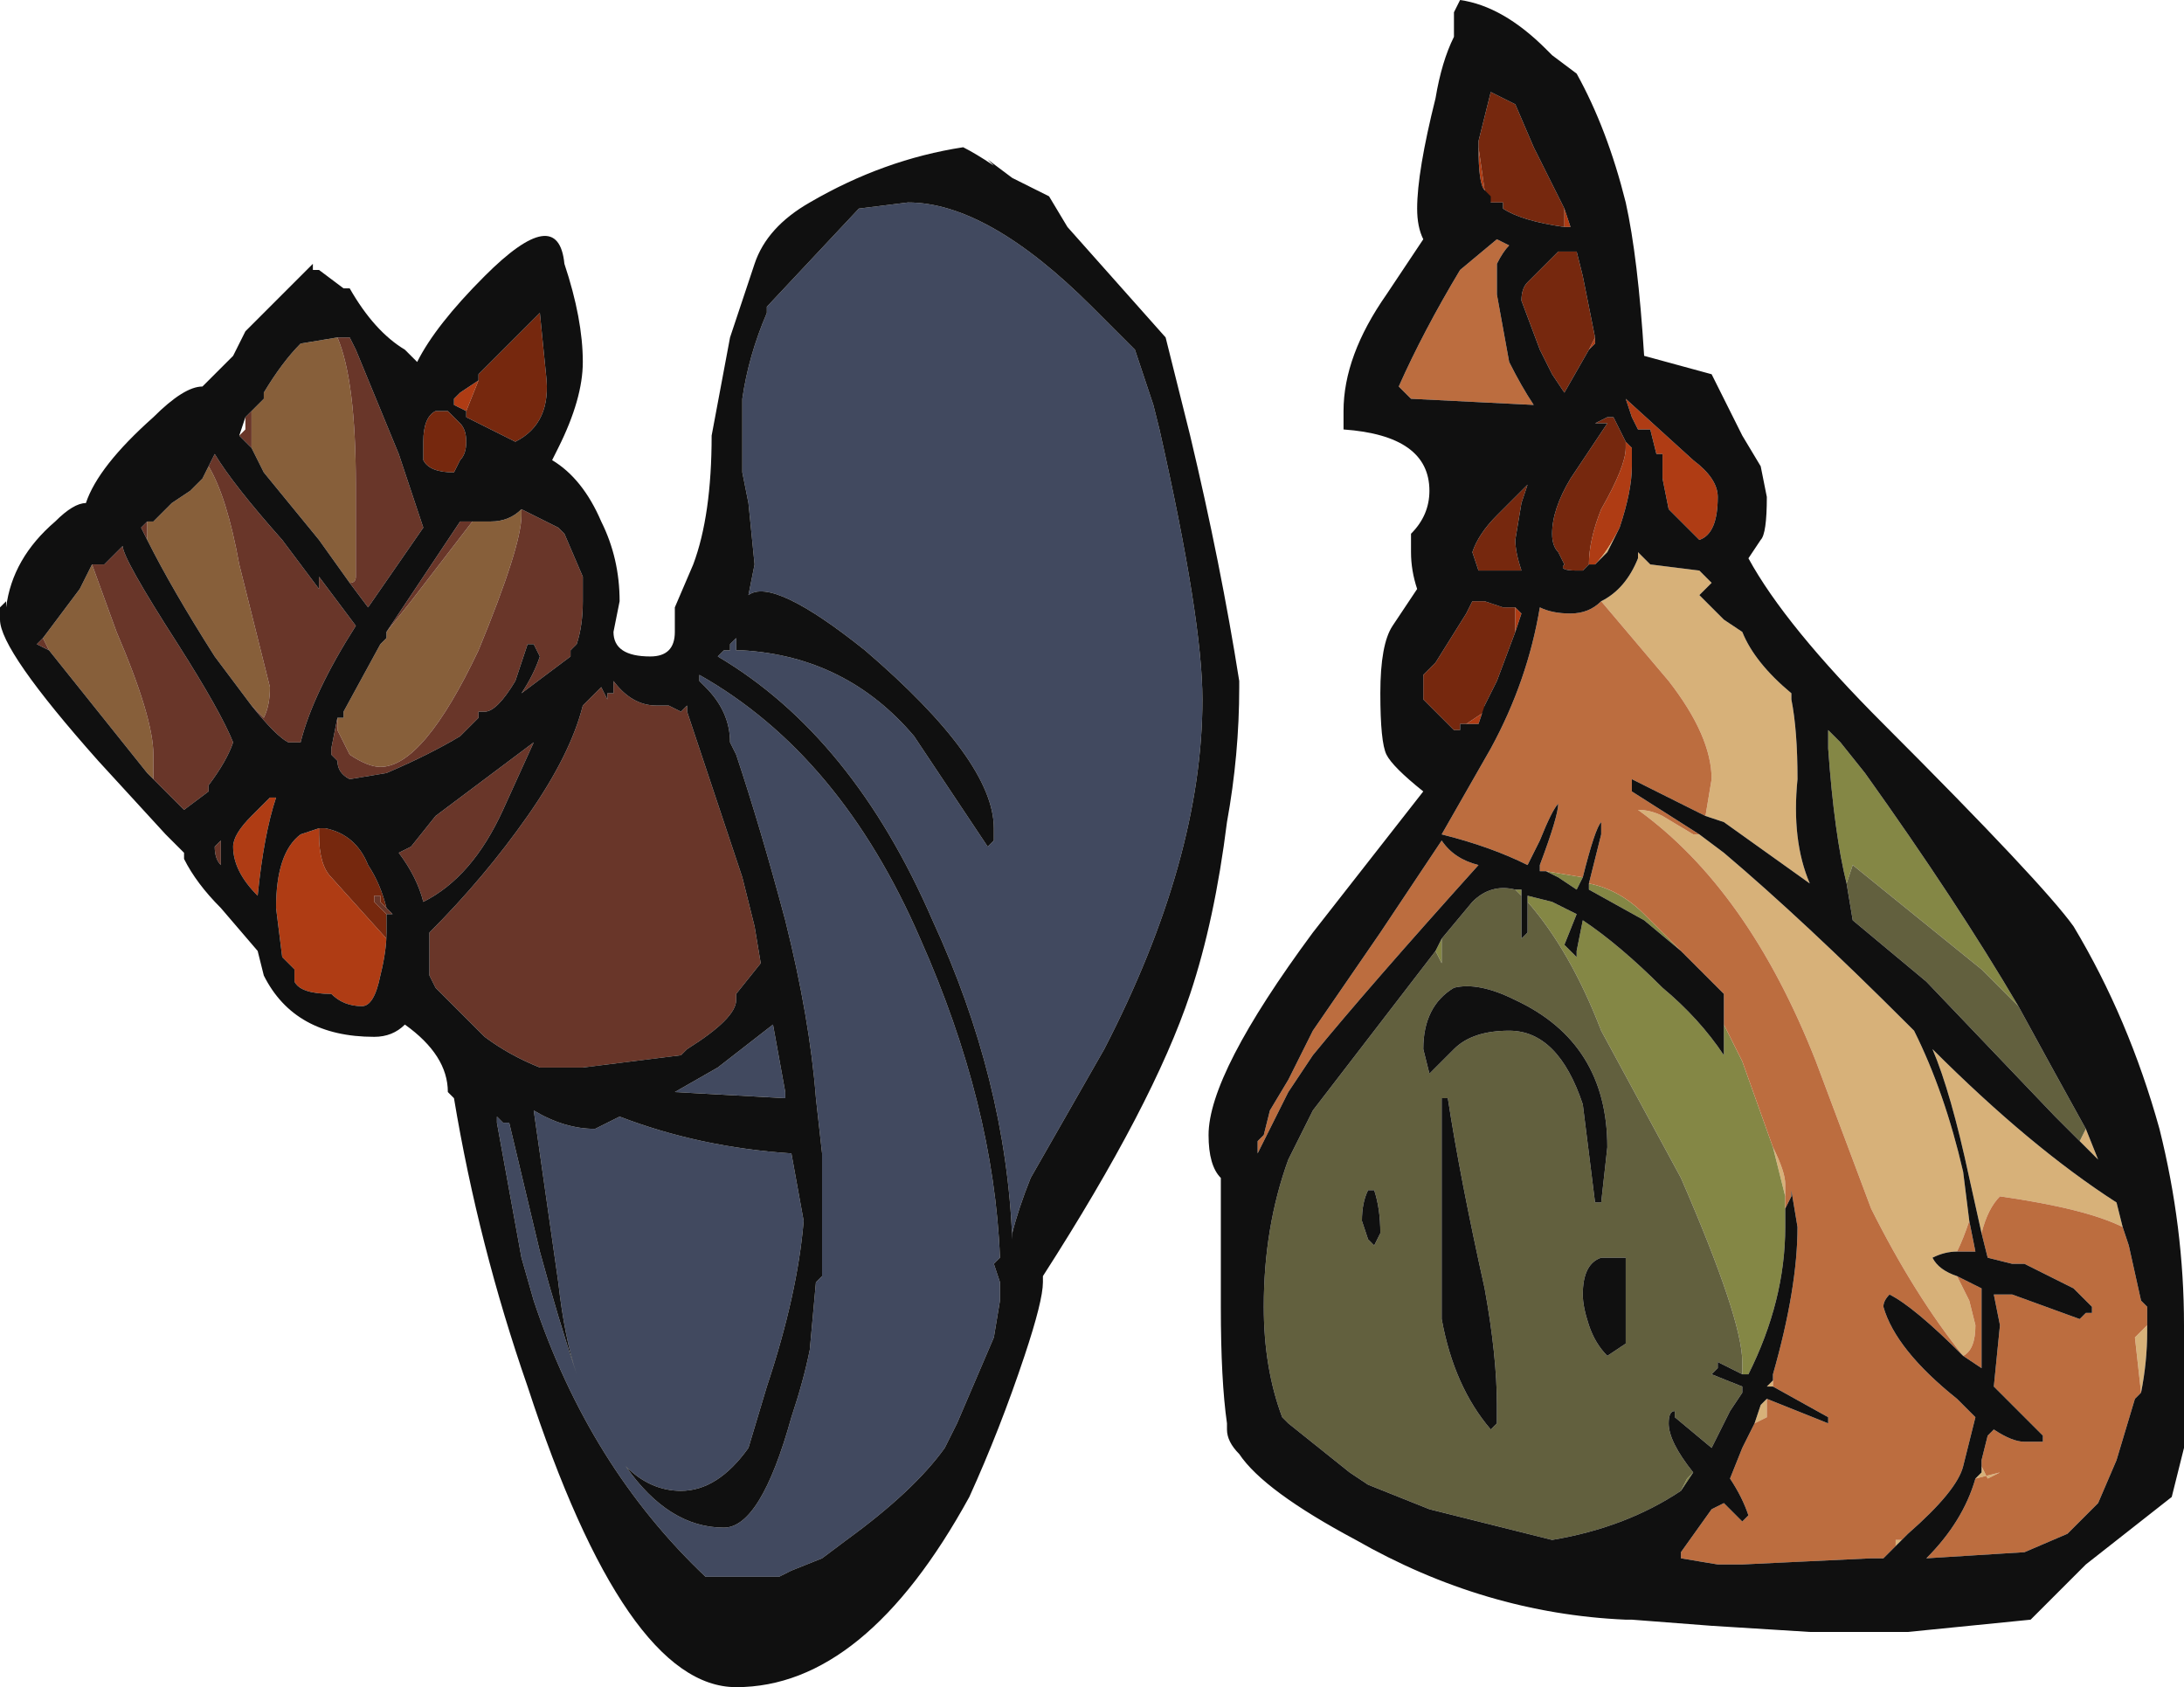 <?xml version="1.0" encoding="UTF-8" standalone="no"?>
<svg xmlns:ffdec="https://www.free-decompiler.com/flash" xmlns:xlink="http://www.w3.org/1999/xlink" ffdec:objectType="shape" height="13.75px" width="17.8px" xmlns="http://www.w3.org/2000/svg">
  <g transform="matrix(1.0, 0.0, 0.0, 1.0, 8.05, 8.25)">
    <path d="M4.0 -7.05 L4.05 -6.7 4.1 -6.6 4.1 -6.65 4.05 -6.7 Q4.0 -6.75 4.0 -7.05 M4.7 -6.4 L4.7 -6.55 4.75 -6.4 4.7 -6.4 M4.6 -5.2 L4.7 -5.05 4.6 -5.2 M4.9 -5.4 L4.95 -5.5 4.95 -5.45 4.9 -5.4 M5.2 -4.65 L5.25 -4.6 5.25 -4.45 Q5.25 -4.25 5.15 -3.95 5.05 -3.75 4.95 -3.65 L4.9 -3.65 4.85 -3.6 4.9 -3.65 Q4.9 -3.85 5.0 -4.1 5.2 -4.45 5.2 -4.6 L5.2 -4.65 M4.45 -3.85 L4.45 -3.7 Q4.45 -3.75 4.45 -3.85 M5.3 -4.75 L5.25 -4.85 5.2 -5.0 5.75 -4.5 Q5.95 -4.35 5.95 -4.2 5.95 -3.9 5.8 -3.85 L5.55 -4.1 5.5 -4.35 5.5 -4.55 5.45 -4.55 5.4 -4.75 5.3 -4.75 M3.55 -2.65 L3.55 -2.55 3.55 -2.65 M3.85 -2.35 L3.9 -2.35 4.05 -2.45 4.05 -2.5 4.0 -2.35 3.85 -2.35 M4.3 -3.1 L4.3 -3.3 4.35 -3.25 4.3 -3.1 M-6.0 -1.6 L-5.85 -1.75 -5.8 -1.75 Q-5.9 -1.45 -5.95 -0.95 -6.15 -1.15 -6.15 -1.35 -6.15 -1.45 -6.0 -1.6 M-4.15 -5.15 L-4.25 -4.9 -4.25 -4.85 -4.25 -4.9 -4.35 -4.95 -4.35 -5.0 -4.3 -5.05 -4.15 -5.15 M-5.45 -1.5 L-5.45 -1.45 Q-5.45 -1.2 -5.35 -1.1 L-4.9 -0.6 -4.9 -0.65 Q-4.9 -0.5 -4.95 -0.3 -5.0 -0.05 -5.1 -0.05 -5.25 -0.05 -5.35 -0.15 -5.6 -0.15 -5.65 -0.25 L-5.65 -0.35 -5.75 -0.45 -5.8 -0.85 Q-5.8 -1.3 -5.6 -1.45 L-5.45 -1.5" fill="#af3c14" fill-rule="evenodd" stroke="none"/>
    <path d="M-7.3 -3.65 L-7.1 -3.1 Q-6.8 -2.4 -6.8 -2.1 L-6.8 -1.9 -6.85 -1.95 -7.65 -2.95 -7.7 -3.05 -7.4 -3.45 -7.3 -3.65 M-6.0 -4.9 L-5.9 -5.0 -5.9 -5.05 Q-5.75 -5.3 -5.6 -5.45 L-5.3 -5.5 Q-5.15 -5.15 -5.15 -4.3 L-5.15 -3.55 Q-5.15 -3.5 -5.2 -3.5 L-5.45 -3.85 -5.9 -4.4 -6.0 -4.6 -6.0 -4.9 M-6.35 -4.45 Q-6.2 -4.2 -6.1 -3.65 L-5.85 -2.65 Q-5.85 -2.5 -5.9 -2.4 L-6.0 -2.5 -6.3 -2.9 Q-6.65 -3.45 -6.85 -3.85 L-6.85 -4.0 -6.8 -4.0 -6.65 -4.15 -6.5 -4.25 -6.4 -4.35 -6.35 -4.45 M-4.2 -4.0 L-4.05 -4.0 Q-3.9 -4.0 -3.8 -4.1 L-3.8 -4.05 Q-3.8 -3.8 -4.15 -2.95 -4.6 -2.0 -4.95 -2.0 -5.05 -2.0 -5.2 -2.1 L-5.3 -2.3 -5.3 -2.4 -5.25 -2.4 -5.25 -2.45 -4.95 -3.0 -4.9 -3.05 -4.9 -3.1 -4.7 -3.35 -4.2 -4.0" fill="#875f3a" fill-rule="evenodd" stroke="none"/>
    <path d="M0.85 -5.75 L1.2 -5.4 1.35 -4.95 1.4 -4.75 Q1.75 -3.2 1.75 -2.55 1.75 -1.25 0.95 0.3 L0.35 1.35 Q0.25 1.6 0.2 1.8 L0.2 1.85 Q0.15 0.55 -0.45 -0.75 -1.1 -2.25 -2.2 -2.9 L-2.15 -2.95 -2.1 -2.95 -2.1 -3.0 -2.05 -3.05 -2.05 -2.95 -2.0 -2.95 Q-1.15 -2.9 -0.6 -2.25 L0.0 -1.35 0.05 -1.4 0.05 -1.5 Q0.05 -2.05 -1.0 -2.95 -1.75 -3.55 -1.95 -3.4 L-1.9 -3.65 -1.95 -4.15 -2.0 -4.4 -2.0 -5.0 Q-1.95 -5.35 -1.8 -5.7 L-1.8 -5.75 -1.05 -6.55 -0.65 -6.6 Q0.0 -6.6 0.85 -5.75 M0.1 2.0 L0.05 2.05 0.1 2.2 0.1 2.35 0.05 2.65 -0.25 3.35 -0.35 3.55 Q-0.6 3.9 -1.15 4.3 L-1.35 4.45 -1.6 4.55 -1.7 4.6 -2.3 4.6 Q-3.25 3.7 -3.7 2.35 L-3.8 2.0 -4.0 0.9 -4.0 0.85 -3.95 0.9 -3.9 0.9 -3.65 1.95 Q-3.5 2.5 -3.35 2.95 -3.45 2.65 -3.5 2.2 L-3.7 0.8 Q-3.45 0.95 -3.2 0.95 L-3.0 0.85 Q-2.35 1.1 -1.6 1.15 L-1.5 1.7 Q-1.55 2.3 -1.8 3.05 L-1.95 3.55 Q-2.2 3.9 -2.5 3.9 -2.75 3.9 -2.95 3.7 -2.6 4.2 -2.15 4.2 -1.85 4.2 -1.6 3.3 -1.5 3.0 -1.45 2.75 L-1.4 2.2 -1.35 2.15 -1.35 1.15 -1.4 0.7 Q-1.45 0.05 -1.65 -0.75 -1.85 -1.5 -2.05 -2.1 L-2.1 -2.2 Q-2.1 -2.45 -2.3 -2.65 L-2.35 -2.7 -2.35 -2.75 Q-1.2 -2.1 -0.55 -0.6 0.05 0.75 0.1 2.0 M-1.65 0.65 L-1.65 0.7 -2.55 0.65 -2.2 0.45 -1.75 0.1 -1.65 0.65" fill="#41495f" fill-rule="evenodd" stroke="none"/>
    <path d="M-7.3 -3.65 L-7.2 -3.65 -7.05 -3.8 Q-7.05 -3.7 -6.6 -3.0 -6.25 -2.45 -6.15 -2.2 -6.2 -2.05 -6.35 -1.85 L-6.35 -1.8 -6.55 -1.65 -6.8 -1.9 -6.8 -2.1 Q-6.8 -2.4 -7.1 -3.1 L-7.3 -3.65 M-7.65 -2.95 L-7.75 -3.0 -7.7 -3.05 -7.65 -2.95 M-6.0 -4.9 L-6.0 -4.6 -6.1 -4.7 -6.05 -4.75 -6.05 -4.85 -6.0 -4.9 M-5.2 -3.5 Q-5.15 -3.5 -5.15 -3.55 L-5.15 -4.3 Q-5.15 -5.15 -5.3 -5.5 L-5.2 -5.5 -5.15 -5.4 -4.8 -4.55 -4.6 -3.95 -5.05 -3.3 -5.2 -3.5 M-6.35 -4.45 L-6.3 -4.55 Q-6.15 -4.3 -5.75 -3.85 L-5.45 -3.45 -5.45 -3.55 -5.15 -3.15 Q-5.5 -2.6 -5.6 -2.2 L-5.7 -2.2 Q-5.8 -2.25 -6.0 -2.5 L-5.9 -2.4 Q-5.85 -2.5 -5.85 -2.65 L-6.1 -3.65 Q-6.2 -4.2 -6.35 -4.45 M-6.85 -3.85 L-6.9 -3.95 -6.85 -4.0 -6.85 -3.85 M-6.3 -1.35 L-6.25 -1.4 -6.25 -1.2 Q-6.3 -1.25 -6.3 -1.35 M-4.75 -4.9 L-4.75 -4.9 M-4.2 -4.0 L-4.7 -3.35 -4.9 -3.1 -4.3 -4.0 -4.2 -4.0 M-5.3 -2.4 L-5.3 -2.3 -5.2 -2.1 Q-5.05 -2.0 -4.95 -2.0 -4.6 -2.0 -4.15 -2.95 -3.8 -3.8 -3.8 -4.05 L-3.8 -4.1 -3.5 -3.95 -3.45 -3.9 -3.3 -3.55 -3.3 -3.35 Q-3.3 -3.15 -3.35 -3.0 L-3.4 -2.95 -3.4 -2.9 -3.8 -2.6 Q-3.7 -2.75 -3.65 -2.9 L-3.7 -3.0 -3.75 -3.0 -3.85 -2.7 Q-4.0 -2.45 -4.1 -2.45 L-4.15 -2.45 -4.15 -2.4 -4.3 -2.25 Q-4.55 -2.1 -4.9 -1.95 L-5.2 -1.9 Q-5.3 -1.95 -5.3 -2.05 L-5.35 -2.1 -5.35 -2.15 -5.3 -2.4 M-3.9 -2.05 L-3.7 -2.2 -3.95 -1.65 Q-4.2 -1.1 -4.6 -0.9 -4.65 -1.1 -4.8 -1.3 L-4.7 -1.35 -4.5 -1.6 -3.9 -2.05 M-3.05 -2.7 Q-2.9 -2.5 -2.7 -2.5 L-2.6 -2.5 -2.5 -2.45 -2.45 -2.5 -2.45 -2.45 -2.0 -1.1 -1.9 -0.7 -1.85 -0.4 -2.05 -0.15 -2.05 -0.1 Q-2.05 0.05 -2.45 0.3 L-2.5 0.35 -3.3 0.45 -3.65 0.45 Q-3.9 0.35 -4.1 0.2 L-4.5 -0.2 -4.55 -0.3 -4.55 -0.65 Q-4.1 -1.1 -3.75 -1.6 -3.4 -2.1 -3.3 -2.5 L-3.15 -2.65 -3.1 -2.55 -3.1 -2.6 -3.05 -2.6 -3.05 -2.7 M-4.9 -0.8 L-5.0 -0.9 -5.0 -0.95 -4.95 -0.95 -4.95 -0.9 -4.85 -0.8 -4.9 -0.8" fill="#693629" fill-rule="evenodd" stroke="none"/>
    <path d="M4.95 -3.65 Q5.05 -3.75 5.15 -3.95 L5.05 -3.75 4.95 -3.65 M5.0 -3.35 Q5.2 -3.45 5.3 -3.7 L5.3 -3.75 5.4 -3.65 5.8 -3.6 5.9 -3.5 5.8 -3.4 6.0 -3.2 6.15 -3.1 Q6.25 -2.85 6.55 -2.6 L6.55 -2.55 Q6.6 -2.3 6.6 -1.9 6.55 -1.4 6.7 -1.05 L6.0 -1.55 5.85 -1.6 5.9 -1.9 Q5.9 -2.25 5.55 -2.7 L5.0 -3.35 M5.8 -1.45 L6.0 -1.3 Q6.65 -0.75 7.5 0.1 L7.55 0.15 Q7.8 0.65 7.95 1.3 L8.0 1.7 Q7.95 1.85 7.9 1.95 7.8 1.95 7.7 2.0 7.75 2.1 7.9 2.15 L8.0 2.35 8.05 2.55 Q8.05 2.75 7.95 2.8 7.55 2.3 7.2 1.6 L6.75 0.4 Q6.2 -1.0 5.3 -1.65 5.4 -1.65 5.5 -1.6 L5.75 -1.45 5.8 -1.45 M7.45 4.3 L7.3 4.45 7.4 4.35 7.4 4.3 7.45 4.3 M6.25 3.35 L6.3 3.2 6.35 3.15 6.35 3.3 6.25 3.35 M6.4 3.05 L6.35 3.05 6.4 3.0 6.4 3.05 M4.65 -3.45 L4.65 -3.45 M8.95 0.95 L9.05 1.2 8.9 1.05 8.95 0.95 M8.1 1.8 L8.0 1.35 Q7.85 0.65 7.7 0.3 8.5 1.1 9.2 1.55 L9.25 1.75 Q8.95 1.6 8.25 1.5 8.15 1.6 8.1 1.8 M9.45 2.55 L9.45 2.6 Q9.45 2.85 9.4 3.1 L9.35 2.65 9.45 2.55 M8.05 3.8 L8.1 3.75 8.1 3.65 8.1 3.7 8.15 3.8 8.25 3.75 8.05 3.8 M6.4 1.1 Q6.5 1.3 6.5 1.4 L6.5 1.5 6.4 1.1 M5.35 4.35 L5.35 4.35" fill="#d7b179" fill-rule="evenodd" stroke="none"/>
    <path d="M6.5 1.6 L6.5 1.75 Q6.5 2.35 6.2 2.95 L6.15 2.95 6.15 2.85 Q6.15 2.5 5.65 1.35 L5.0 0.15 Q4.75 -0.5 4.4 -0.9 L4.4 -0.95 4.6 -0.9 4.8 -0.8 4.7 -0.55 4.8 -0.45 4.8 -0.5 4.85 -0.75 Q5.15 -0.55 5.5 -0.2 5.8 0.05 6.0 0.35 L6.0 0.1 6.15 0.4 6.4 1.1 6.5 1.5 6.5 1.6 M6.15 3.05 L6.15 3.1 6.15 3.05 M5.75 3.75 L5.65 3.9 5.7 3.8 5.75 3.75 M3.65 -0.5 L3.7 -0.6 3.7 -0.4 3.65 -0.5 M4.3 -1.0 L4.35 -1.0 4.35 -0.95 4.3 -1.0 M5.65 -0.5 L5.35 -0.75 4.9 -1.0 4.9 -1.05 Q5.15 -1.0 5.35 -0.8 L5.65 -0.5 M4.85 -1.1 L4.8 -1.0 4.65 -1.1 4.55 -1.15 4.85 -1.1 M7.0 -1.05 Q6.9 -1.45 6.85 -2.15 L6.85 -2.3 6.95 -2.2 7.15 -1.95 Q7.9 -0.9 8.4 -0.05 L8.1 -0.35 7.05 -1.2 7.0 -1.05" fill="#848745" fill-rule="evenodd" stroke="none"/>
    <path d="M4.15 -6.3 L4.25 -6.25 Q4.2 -6.2 4.15 -6.1 L4.15 -5.85 4.25 -5.3 Q4.35 -5.1 4.45 -4.95 L3.45 -5.0 3.35 -5.1 Q3.55 -5.55 3.85 -6.05 L4.15 -6.3 M5.0 -3.35 L5.55 -2.7 Q5.9 -2.25 5.9 -1.9 L5.85 -1.6 5.25 -1.9 5.25 -1.8 5.8 -1.45 5.75 -1.45 5.5 -1.6 Q5.4 -1.65 5.3 -1.65 6.2 -1.0 6.75 0.4 L7.2 1.6 Q7.55 2.3 7.95 2.8 8.05 2.75 8.05 2.55 L8.0 2.35 7.9 2.15 8.1 2.25 8.1 2.9 7.95 2.8 Q7.55 2.4 7.35 2.3 7.3 2.35 7.3 2.4 7.4 2.75 7.9 3.15 L8.05 3.3 7.95 3.7 Q7.9 3.9 7.5 4.25 L7.45 4.3 7.4 4.3 7.4 4.35 7.3 4.45 7.2 4.45 6.15 4.5 5.95 4.5 5.65 4.45 5.65 4.4 5.9 4.05 6.0 4.0 6.15 4.15 6.2 4.1 Q6.15 3.95 6.05 3.8 L6.15 3.55 6.25 3.35 6.35 3.3 6.35 3.15 6.85 3.35 6.85 3.3 6.4 3.05 6.4 3.0 6.4 2.95 Q6.6 2.25 6.6 1.75 L6.55 1.45 6.55 1.5 6.5 1.6 6.5 1.5 6.5 1.4 Q6.5 1.3 6.4 1.1 L6.15 0.4 6.0 0.1 6.0 -0.15 5.65 -0.5 5.35 -0.8 Q5.15 -1.0 4.9 -1.05 L5.0 -1.45 5.0 -1.55 Q4.95 -1.5 4.85 -1.1 L4.55 -1.15 4.5 -1.15 4.5 -1.2 Q4.65 -1.6 4.65 -1.7 4.6 -1.65 4.5 -1.4 L4.4 -1.2 Q4.1 -1.35 3.7 -1.45 L4.1 -2.15 Q4.4 -2.7 4.5 -3.3 4.6 -3.25 4.75 -3.25 4.9 -3.25 5.0 -3.35 M8.0 1.7 L8.05 1.95 7.9 1.95 Q7.95 1.85 8.0 1.7 M3.7 -1.4 Q3.8 -1.25 4.0 -1.2 3.1 -0.2 2.65 0.35 L2.45 0.65 2.4 0.75 Q2.3 0.95 2.2 1.15 L2.2 1.05 2.25 1.0 2.3 0.8 2.45 0.55 2.65 0.15 3.2 -0.65 3.7 -1.4 M9.25 1.75 L9.3 1.9 9.4 2.35 9.45 2.4 9.45 2.55 9.35 2.65 9.4 3.1 9.35 3.15 9.2 3.65 9.05 4.0 8.8 4.25 8.45 4.4 7.65 4.45 Q7.95 4.15 8.05 3.8 L8.25 3.75 8.15 3.8 8.1 3.7 8.1 3.65 8.15 3.45 8.2 3.4 Q8.35 3.5 8.45 3.5 L8.6 3.5 8.6 3.45 8.2 3.05 8.25 2.55 8.2 2.3 8.35 2.3 8.9 2.5 8.95 2.45 9.0 2.45 9.0 2.4 8.85 2.25 8.45 2.05 8.35 2.05 8.15 2.0 8.1 1.8 Q8.15 1.6 8.25 1.5 8.95 1.6 9.25 1.75 M8.75 2.2 L8.75 2.2" fill="#bc6d3f" fill-rule="evenodd" stroke="none"/>
    <path d="M6.15 2.95 L5.95 2.85 5.95 2.9 5.9 2.95 6.15 3.05 6.15 3.1 6.05 3.25 5.9 3.55 5.6 3.3 5.6 3.25 Q5.55 3.25 5.55 3.35 5.55 3.5 5.75 3.75 L5.7 3.8 5.65 3.9 Q5.2 4.2 4.6 4.3 L3.6 4.05 3.1 3.85 2.95 3.75 2.45 3.35 2.4 3.3 Q2.25 2.9 2.25 2.4 2.25 1.75 2.45 1.2 L2.65 0.8 3.65 -0.5 3.7 -0.4 3.7 -0.6 3.95 -0.9 Q4.1 -1.05 4.3 -1.0 L4.35 -0.95 4.35 -0.9 Q4.35 -0.7 4.35 -0.6 L4.4 -0.65 Q4.4 -0.75 4.4 -0.9 4.75 -0.5 5.0 0.15 L5.65 1.35 Q6.15 2.5 6.15 2.85 L6.15 2.95 M4.3 -0.1 Q4.0 -0.25 3.8 -0.2 3.55 -0.05 3.55 0.3 L3.6 0.5 3.8 0.3 Q3.95 0.15 4.25 0.15 4.65 0.15 4.85 0.75 L4.95 1.55 5.0 1.55 5.05 1.1 Q5.05 0.25 4.3 -0.1 M7.0 -1.05 L7.05 -1.2 8.1 -0.35 8.4 -0.05 Q8.7 0.5 8.95 0.95 L8.9 1.05 8.7 0.85 7.65 -0.25 7.05 -0.75 7.0 -1.05 M5.2 2.35 L5.2 2.0 5.0 2.0 Q4.85 2.05 4.85 2.3 4.85 2.4 4.9 2.55 4.95 2.7 5.05 2.8 L5.2 2.7 5.2 2.35 M3.7 0.7 Q3.7 1.0 3.7 1.6 3.7 2.3 3.7 2.5 3.8 3.05 4.1 3.4 L4.15 3.35 4.15 3.2 Q4.15 2.8 4.05 2.25 3.85 1.35 3.75 0.7 L3.7 0.7 M3.15 1.45 L3.1 1.45 Q3.05 1.55 3.05 1.7 L3.1 1.85 3.15 1.9 3.2 1.8 Q3.2 1.6 3.15 1.45" fill="#62603e" fill-rule="evenodd" stroke="none"/>
    <path d="M4.0 -7.05 L4.0 -7.1 4.1 -7.5 4.3 -7.4 4.45 -7.05 4.7 -6.55 4.7 -6.4 Q4.35 -6.45 4.2 -6.55 L4.2 -6.6 4.1 -6.6 4.05 -6.7 4.0 -7.05 M4.6 -5.2 L4.5 -5.4 4.35 -5.8 Q4.35 -5.9 4.4 -5.95 L4.65 -6.2 4.8 -6.2 4.85 -6.0 4.95 -5.5 4.9 -5.4 4.7 -5.05 4.6 -5.2 M4.0 -3.6 L3.95 -3.75 Q4.0 -3.9 4.15 -4.05 L4.4 -4.3 4.35 -4.15 4.3 -3.85 Q4.3 -3.75 4.35 -3.6 L4.0 -3.6 M5.2 -4.65 L5.2 -4.6 Q5.2 -4.45 5.0 -4.1 4.9 -3.85 4.9 -3.65 L4.85 -3.6 4.8 -3.6 Q4.65 -3.6 4.7 -3.65 L4.65 -3.75 Q4.6 -3.8 4.6 -3.9 4.6 -4.1 4.75 -4.35 L5.05 -4.8 4.95 -4.8 5.05 -4.85 5.1 -4.85 5.2 -4.65 M3.55 -2.65 L3.55 -2.75 3.65 -2.85 3.9 -3.25 3.95 -3.35 4.05 -3.35 4.2 -3.3 4.3 -3.3 4.3 -3.1 4.15 -2.7 4.05 -2.5 4.05 -2.45 3.9 -2.35 3.85 -2.35 3.85 -2.3 3.8 -2.3 3.55 -2.55 3.55 -2.65 M-4.15 -5.15 L-4.15 -5.2 -3.65 -5.7 -3.6 -5.2 Q-3.55 -4.8 -3.85 -4.65 L-4.25 -4.85 -4.25 -4.9 -4.15 -5.15 M-4.4 -4.9 L-4.3 -4.8 Q-4.25 -4.75 -4.25 -4.65 -4.25 -4.55 -4.3 -4.5 L-4.35 -4.4 Q-4.55 -4.4 -4.6 -4.5 L-4.6 -4.65 Q-4.6 -4.85 -4.5 -4.9 L-4.4 -4.9 M-4.95 -0.9 L-4.95 -0.95 -5.0 -0.95 -5.0 -0.9 -4.9 -0.8 -4.9 -0.65 -4.9 -0.6 -5.35 -1.1 Q-5.45 -1.2 -5.45 -1.45 L-5.45 -1.5 -5.4 -1.5 Q-5.15 -1.45 -5.05 -1.2 -4.95 -1.05 -4.9 -0.85 L-4.95 -0.9" fill="#76280e" fill-rule="evenodd" stroke="none"/>
    <path d="M3.8 -8.15 L3.85 -8.25 Q4.2 -8.2 4.55 -7.85 L4.6 -7.8 4.8 -7.65 Q5.05 -7.2 5.2 -6.6 5.3 -6.15 5.35 -5.35 L5.9 -5.2 6.15 -4.7 6.3 -4.45 6.35 -4.2 Q6.35 -3.9 6.3 -3.85 L6.2 -3.7 Q6.5 -3.15 7.3 -2.35 8.6 -1.05 8.85 -0.7 9.3 0.05 9.55 0.95 9.75 1.75 9.75 2.55 L9.75 3.55 9.65 3.95 8.95 4.5 8.5 4.95 7.5 5.05 6.7 5.05 5.9 5.0 5.25 4.95 5.2 4.95 Q4.05 4.9 3.0 4.3 2.25 3.9 2.05 3.6 1.95 3.5 1.95 3.4 L1.95 3.35 Q1.9 3.0 1.9 2.4 1.9 1.7 1.9 1.4 L1.9 1.35 Q1.8 1.25 1.8 1.0 1.8 0.5 2.65 -0.65 L3.55 -1.8 Q3.3 -2.0 3.25 -2.1 3.2 -2.2 3.2 -2.6 3.2 -3.0 3.3 -3.15 L3.5 -3.45 Q3.45 -3.6 3.45 -3.75 L3.45 -3.9 Q3.6 -4.05 3.6 -4.25 3.6 -4.7 2.9 -4.75 L2.9 -4.9 Q2.9 -5.35 3.25 -5.85 L3.55 -6.3 Q3.5 -6.4 3.5 -6.55 3.5 -6.85 3.65 -7.45 3.7 -7.75 3.8 -7.95 L3.8 -8.15 M4.7 -6.55 L4.45 -7.05 4.3 -7.4 4.1 -7.5 4.0 -7.1 4.0 -7.05 Q4.0 -6.75 4.05 -6.7 L4.1 -6.65 4.1 -6.6 4.2 -6.6 4.2 -6.55 Q4.35 -6.45 4.7 -6.4 L4.75 -6.4 4.7 -6.55 M4.95 -5.5 L4.85 -6.0 4.8 -6.2 4.65 -6.2 4.4 -5.95 Q4.35 -5.9 4.35 -5.8 L4.5 -5.4 4.6 -5.2 4.7 -5.05 4.9 -5.4 4.95 -5.45 4.95 -5.5 M4.15 -6.3 L3.85 -6.05 Q3.55 -5.55 3.35 -5.1 L3.45 -5.0 4.45 -4.95 Q4.35 -5.1 4.25 -5.3 L4.15 -5.85 4.15 -6.1 Q4.2 -6.2 4.25 -6.25 L4.15 -6.3 M4.1 -4.65 L4.1 -4.65 M4.0 -3.6 L4.35 -3.6 Q4.3 -3.75 4.3 -3.85 L4.35 -4.15 4.4 -4.3 4.15 -4.05 Q4.0 -3.9 3.95 -3.75 L4.0 -3.6 M5.2 -5.05 L5.2 -5.05 M5.15 -3.95 Q5.25 -4.25 5.25 -4.45 L5.25 -4.6 5.2 -4.65 5.1 -4.85 5.05 -4.85 4.95 -4.8 5.05 -4.8 4.75 -4.35 Q4.6 -4.1 4.6 -3.9 4.6 -3.8 4.65 -3.75 L4.7 -3.65 Q4.65 -3.6 4.8 -3.6 L4.85 -3.6 4.9 -3.65 4.95 -3.65 5.05 -3.75 5.15 -3.95 M5.3 -4.75 L5.4 -4.75 5.45 -4.55 5.5 -4.55 5.5 -4.35 5.55 -4.1 5.8 -3.85 Q5.95 -3.9 5.95 -4.2 5.95 -4.35 5.75 -4.5 L5.2 -5.0 5.25 -4.85 5.3 -4.75 M4.45 -3.85 Q4.45 -3.75 4.45 -3.7 L4.45 -3.85 M5.85 -1.6 L6.0 -1.55 6.7 -1.05 Q6.55 -1.4 6.6 -1.9 6.6 -2.3 6.55 -2.55 L6.55 -2.6 Q6.25 -2.85 6.15 -3.1 L6.0 -3.2 5.8 -3.4 5.9 -3.5 5.8 -3.6 5.4 -3.65 5.3 -3.75 5.3 -3.7 Q5.2 -3.45 5.0 -3.35 4.9 -3.25 4.75 -3.25 4.6 -3.25 4.5 -3.3 4.4 -2.7 4.1 -2.15 L3.7 -1.45 Q4.1 -1.35 4.4 -1.2 L4.5 -1.4 Q4.6 -1.65 4.65 -1.7 4.65 -1.6 4.5 -1.2 L4.5 -1.15 4.55 -1.15 4.65 -1.1 4.8 -1.0 4.85 -1.1 Q4.95 -1.5 5.0 -1.55 L5.0 -1.45 4.9 -1.05 4.9 -1.0 5.35 -0.75 5.65 -0.5 6.0 -0.15 6.0 0.1 6.0 0.35 Q5.8 0.05 5.5 -0.2 5.15 -0.55 4.85 -0.75 L4.8 -0.5 4.8 -0.45 4.7 -0.55 4.8 -0.8 4.6 -0.9 4.4 -0.95 4.4 -0.9 Q4.4 -0.75 4.4 -0.65 L4.35 -0.6 Q4.35 -0.7 4.35 -0.9 L4.35 -0.95 4.35 -1.0 4.3 -1.0 Q4.1 -1.05 3.95 -0.9 L3.7 -0.6 3.65 -0.5 2.65 0.8 2.45 1.2 Q2.25 1.75 2.25 2.4 2.25 2.9 2.4 3.3 L2.45 3.35 2.95 3.75 3.1 3.85 3.6 4.05 4.6 4.3 Q5.2 4.2 5.65 3.9 L5.75 3.75 Q5.55 3.5 5.55 3.35 5.55 3.25 5.6 3.25 L5.6 3.3 5.9 3.55 6.05 3.25 6.15 3.1 6.15 3.05 5.9 2.95 5.95 2.9 5.95 2.85 6.15 2.95 6.2 2.95 Q6.5 2.35 6.5 1.75 L6.5 1.6 6.55 1.5 6.55 1.45 6.6 1.75 Q6.6 2.25 6.4 2.95 L6.4 3.0 6.35 3.05 6.4 3.05 6.85 3.3 6.85 3.35 6.35 3.15 6.3 3.2 6.25 3.35 6.15 3.55 6.05 3.8 Q6.15 3.95 6.2 4.1 L6.15 4.15 6.0 4.0 5.9 4.05 5.65 4.4 5.65 4.45 5.95 4.5 6.15 4.5 7.2 4.45 7.3 4.45 7.45 4.3 7.5 4.25 Q7.9 3.9 7.95 3.7 L8.05 3.3 7.9 3.15 Q7.4 2.75 7.3 2.4 7.3 2.35 7.35 2.3 7.55 2.4 7.95 2.8 L8.1 2.9 8.1 2.25 7.9 2.15 Q7.75 2.1 7.7 2.0 7.8 1.95 7.9 1.95 L8.05 1.95 8.0 1.7 7.95 1.3 Q7.8 0.65 7.55 0.15 L7.5 0.1 Q6.65 -0.75 6.0 -1.3 L5.8 -1.45 5.25 -1.8 5.25 -1.9 5.85 -1.6 M-6.55 -1.3 L-6.7 -1.45 -7.25 -2.05 Q-8.05 -2.95 -8.05 -3.2 L-8.05 -3.3 -8.0 -3.35 -8.0 -3.3 Q-7.95 -3.7 -7.6 -4.0 -7.45 -4.15 -7.35 -4.15 -7.25 -4.45 -6.8 -4.85 -6.55 -5.1 -6.4 -5.1 L-6.15 -5.35 -6.05 -5.55 -5.5 -6.1 -5.5 -6.05 -5.45 -6.05 -5.25 -5.9 -5.2 -5.9 Q-5.0 -5.55 -4.75 -5.4 L-4.65 -5.3 Q-4.5 -5.6 -4.1 -6.0 -3.5 -6.6 -3.45 -6.1 -3.3 -5.65 -3.3 -5.3 -3.3 -5.0 -3.5 -4.6 L-3.55 -4.5 Q-3.3 -4.35 -3.15 -4.0 -3.0 -3.7 -3.0 -3.35 L-3.05 -3.1 Q-3.05 -2.9 -2.75 -2.9 -2.55 -2.9 -2.55 -3.1 L-2.55 -3.3 -2.4 -3.65 Q-2.25 -4.05 -2.25 -4.7 L-2.1 -5.5 -1.9 -6.1 Q-1.8 -6.4 -1.45 -6.6 -0.85 -6.95 -0.2 -7.05 -0.1 -7.0 0.05 -6.9 L0.0 -6.95 0.2 -6.8 0.5 -6.65 0.65 -6.4 1.45 -5.5 1.65 -4.7 Q1.9 -3.65 2.05 -2.7 L2.05 -2.65 Q2.05 -2.1 1.95 -1.55 1.85 -0.75 1.65 -0.15 1.35 0.75 0.45 2.15 L0.45 2.2 Q0.45 2.35 0.3 2.8 0.1 3.4 -0.15 3.95 -1.0 5.5 -2.05 5.5 -2.95 5.5 -3.75 3.05 -4.15 1.9 -4.35 0.7 L-4.4 0.65 Q-4.4 0.35 -4.75 0.1 -4.85 0.2 -5.0 0.2 -5.65 0.2 -5.9 -0.3 L-5.95 -0.5 -6.25 -0.85 Q-6.45 -1.05 -6.55 -1.25 L-6.55 -1.3 M0.85 -5.75 Q0.0 -6.6 -0.65 -6.6 L-1.05 -6.55 -1.8 -5.75 -1.8 -5.7 Q-1.95 -5.35 -2.0 -5.0 L-2.0 -4.4 -1.95 -4.15 -1.9 -3.65 -1.95 -3.4 Q-1.75 -3.55 -1.0 -2.95 0.05 -2.05 0.05 -1.5 L0.05 -1.4 0.0 -1.35 -0.6 -2.25 Q-1.15 -2.9 -2.0 -2.95 L-2.05 -2.95 -2.05 -3.05 -2.1 -3.0 -2.1 -2.95 -2.15 -2.95 -2.2 -2.9 Q-1.1 -2.25 -0.45 -0.75 0.15 0.55 0.2 1.85 L0.2 1.8 Q0.25 1.6 0.35 1.35 L0.95 0.3 Q1.75 -1.25 1.75 -2.55 1.75 -3.2 1.4 -4.75 L1.35 -4.95 1.2 -5.4 0.85 -5.75 M4.65 -3.45 L4.65 -3.45 M4.3 -3.3 L4.2 -3.3 4.05 -3.35 3.95 -3.35 3.9 -3.25 3.65 -2.85 3.55 -2.75 3.55 -2.65 3.55 -2.55 3.8 -2.3 3.85 -2.3 3.85 -2.35 4.0 -2.35 4.05 -2.5 4.15 -2.7 4.3 -3.1 4.35 -3.25 4.3 -3.3 M3.85 -2.05 L3.85 -2.05 M3.7 -1.4 L3.2 -0.65 2.65 0.15 2.45 0.55 2.3 0.8 2.25 1.0 2.2 1.05 2.2 1.15 Q2.3 0.95 2.4 0.75 L2.45 0.65 2.65 0.35 Q3.1 -0.2 4.0 -1.2 3.8 -1.25 3.7 -1.4 M4.3 -0.1 Q5.05 0.25 5.05 1.1 L5.0 1.55 4.95 1.55 4.85 0.75 Q4.65 0.15 4.25 0.15 3.95 0.15 3.8 0.3 L3.6 0.5 3.55 0.3 Q3.55 -0.05 3.8 -0.2 4.0 -0.25 4.3 -0.1 M8.4 -0.05 Q7.9 -0.9 7.15 -1.95 L6.95 -2.2 6.85 -2.3 6.85 -2.15 Q6.9 -1.45 7.0 -1.05 L7.05 -0.75 7.65 -0.25 8.7 0.85 8.9 1.05 9.05 1.2 8.95 0.95 Q8.7 0.5 8.4 -0.05 M9.25 1.75 L9.2 1.55 Q8.5 1.1 7.7 0.3 7.85 0.65 8.0 1.35 L8.1 1.8 8.15 2.0 8.35 2.05 8.45 2.05 8.85 2.25 9.0 2.4 9.0 2.45 8.95 2.45 8.9 2.5 8.35 2.3 8.2 2.3 8.25 2.55 8.2 3.05 8.6 3.45 8.6 3.5 8.45 3.5 Q8.35 3.5 8.2 3.4 L8.15 3.45 8.1 3.65 8.1 3.75 8.05 3.8 Q7.95 4.15 7.65 4.45 L8.45 4.4 8.8 4.25 9.05 4.0 9.2 3.65 9.35 3.15 9.4 3.1 Q9.45 2.85 9.45 2.6 L9.45 2.55 9.45 2.4 9.4 2.35 9.3 1.9 9.25 1.75 M8.75 2.2 L8.75 2.2 M3.15 1.45 Q3.2 1.6 3.2 1.8 L3.15 1.9 3.1 1.85 3.05 1.7 Q3.05 1.55 3.1 1.45 L3.15 1.45 M3.7 0.7 L3.75 0.7 Q3.85 1.35 4.05 2.25 4.15 2.8 4.15 3.2 L4.15 3.35 4.1 3.4 Q3.8 3.05 3.7 2.5 3.7 2.3 3.7 1.6 3.7 1.0 3.7 0.7 M5.2 2.35 L5.2 2.7 5.05 2.8 Q4.95 2.7 4.9 2.55 4.85 2.4 4.85 2.3 4.85 2.05 5.0 2.0 L5.2 2.0 5.2 2.35 M0.1 2.0 Q0.05 0.75 -0.55 -0.6 -1.2 -2.1 -2.35 -2.75 L-2.35 -2.7 -2.3 -2.65 Q-2.1 -2.45 -2.1 -2.2 L-2.05 -2.1 Q-1.85 -1.5 -1.65 -0.75 -1.45 0.05 -1.4 0.7 L-1.35 1.15 -1.35 2.15 -1.4 2.2 -1.45 2.75 Q-1.5 3.0 -1.6 3.3 -1.85 4.2 -2.15 4.2 -2.6 4.2 -2.95 3.7 -2.75 3.9 -2.5 3.9 -2.2 3.9 -1.95 3.55 L-1.8 3.05 Q-1.55 2.3 -1.5 1.7 L-1.6 1.15 Q-2.35 1.1 -3.0 0.85 L-3.2 0.95 Q-3.45 0.95 -3.7 0.8 L-3.5 2.2 Q-3.45 2.65 -3.35 2.95 -3.5 2.5 -3.65 1.95 L-3.9 0.9 -3.95 0.9 -4.0 0.85 -4.0 0.9 -3.8 2.0 -3.7 2.35 Q-3.25 3.7 -2.3 4.6 L-1.7 4.6 -1.6 4.55 -1.35 4.45 -1.15 4.3 Q-0.6 3.9 -0.35 3.55 L-0.25 3.35 0.05 2.65 0.1 2.35 0.1 2.2 0.05 2.05 0.1 2.0 M5.35 4.35 L5.35 4.35 M-6.8 -1.9 L-6.55 -1.65 -6.35 -1.8 -6.35 -1.85 Q-6.2 -2.05 -6.15 -2.2 -6.25 -2.45 -6.6 -3.0 -7.05 -3.7 -7.05 -3.8 L-7.2 -3.65 -7.3 -3.65 -7.4 -3.45 -7.7 -3.05 -7.75 -3.0 -7.65 -2.95 -6.85 -1.95 -6.8 -1.9 M-5.3 -5.5 L-5.6 -5.45 Q-5.75 -5.3 -5.9 -5.05 L-5.9 -5.0 -6.0 -4.9 -6.05 -4.85 -6.1 -4.7 -6.0 -4.6 -5.9 -4.4 -5.45 -3.85 -5.2 -3.5 -5.05 -3.3 -4.6 -3.95 -4.8 -4.55 -5.15 -5.4 -5.2 -5.5 -5.3 -5.5 M-6.0 -2.5 Q-5.8 -2.25 -5.7 -2.2 L-5.6 -2.2 Q-5.5 -2.6 -5.15 -3.15 L-5.45 -3.55 -5.45 -3.45 -5.75 -3.85 Q-6.15 -4.3 -6.3 -4.55 L-6.35 -4.45 -6.4 -4.35 -6.5 -4.25 -6.65 -4.15 -6.8 -4.0 -6.85 -4.0 -6.9 -3.95 -6.85 -3.85 Q-6.65 -3.45 -6.3 -2.9 L-6.0 -2.5 M-6.0 -1.6 Q-6.15 -1.45 -6.15 -1.35 -6.15 -1.15 -5.95 -0.95 -5.9 -1.45 -5.8 -1.75 L-5.85 -1.75 -6.0 -1.6 M-6.3 -1.35 Q-6.3 -1.25 -6.25 -1.2 L-6.25 -1.4 -6.3 -1.35 M-4.25 -4.85 L-3.85 -4.65 Q-3.55 -4.8 -3.6 -5.2 L-3.65 -5.7 -4.15 -5.2 -4.15 -5.15 -4.3 -5.05 -4.35 -5.0 -4.35 -4.95 -4.25 -4.9 -4.25 -4.85 M-4.4 -4.9 L-4.5 -4.9 Q-4.6 -4.85 -4.6 -4.65 L-4.6 -4.5 Q-4.55 -4.4 -4.35 -4.4 L-4.3 -4.5 Q-4.25 -4.55 -4.25 -4.65 -4.25 -4.75 -4.3 -4.8 L-4.4 -4.9 M-4.75 -4.9 L-4.75 -4.9 M-3.8 -4.1 Q-3.9 -4.0 -4.05 -4.0 L-4.2 -4.0 -4.3 -4.0 -4.9 -3.1 -4.9 -3.05 -4.95 -3.0 -5.25 -2.45 -5.25 -2.4 -5.3 -2.4 -5.35 -2.15 -5.35 -2.1 -5.3 -2.05 Q-5.3 -1.95 -5.2 -1.9 L-4.9 -1.95 Q-4.55 -2.1 -4.3 -2.25 L-4.15 -2.4 -4.15 -2.45 -4.1 -2.45 Q-4.0 -2.45 -3.85 -2.7 L-3.75 -3.0 -3.7 -3.0 -3.65 -2.9 Q-3.7 -2.75 -3.8 -2.6 L-3.4 -2.9 -3.4 -2.95 -3.35 -3.0 Q-3.3 -3.15 -3.3 -3.35 L-3.3 -3.55 -3.45 -3.9 -3.5 -3.95 -3.8 -4.1 M-3.05 -2.7 L-3.05 -2.6 -3.1 -2.6 -3.1 -2.55 -3.15 -2.65 -3.3 -2.5 Q-3.4 -2.1 -3.75 -1.6 -4.1 -1.1 -4.55 -0.65 L-4.55 -0.3 -4.5 -0.2 -4.1 0.2 Q-3.9 0.35 -3.65 0.45 L-3.3 0.45 -2.5 0.35 -2.45 0.3 Q-2.05 0.05 -2.05 -0.1 L-2.05 -0.15 -1.85 -0.4 -1.9 -0.7 -2.0 -1.1 -2.45 -2.45 -2.45 -2.5 -2.5 -2.45 -2.6 -2.5 -2.7 -2.5 Q-2.9 -2.5 -3.05 -2.7 M-3.9 -2.05 L-4.5 -1.6 -4.7 -1.35 -4.8 -1.3 Q-4.65 -1.1 -4.6 -0.9 -4.2 -1.1 -3.95 -1.65 L-3.7 -2.2 -3.9 -2.05 M-4.9 -0.8 L-4.85 -0.8 -4.95 -0.9 -4.9 -0.85 Q-4.95 -1.05 -5.05 -1.2 -5.15 -1.45 -5.4 -1.5 L-5.45 -1.5 -5.6 -1.45 Q-5.8 -1.3 -5.8 -0.85 L-5.75 -0.45 -5.65 -0.35 -5.65 -0.25 Q-5.6 -0.15 -5.35 -0.15 -5.25 -0.05 -5.1 -0.05 -5.0 -0.05 -4.95 -0.3 -4.9 -0.5 -4.9 -0.65 L-4.9 -0.8 M-1.85 -0.15 L-1.85 -0.15 M-1.65 0.65 L-1.75 0.1 -2.2 0.45 -2.55 0.65 -1.65 0.7 -1.65 0.65" fill="#101010" fill-rule="evenodd" stroke="none"/>
  </g>
</svg>
